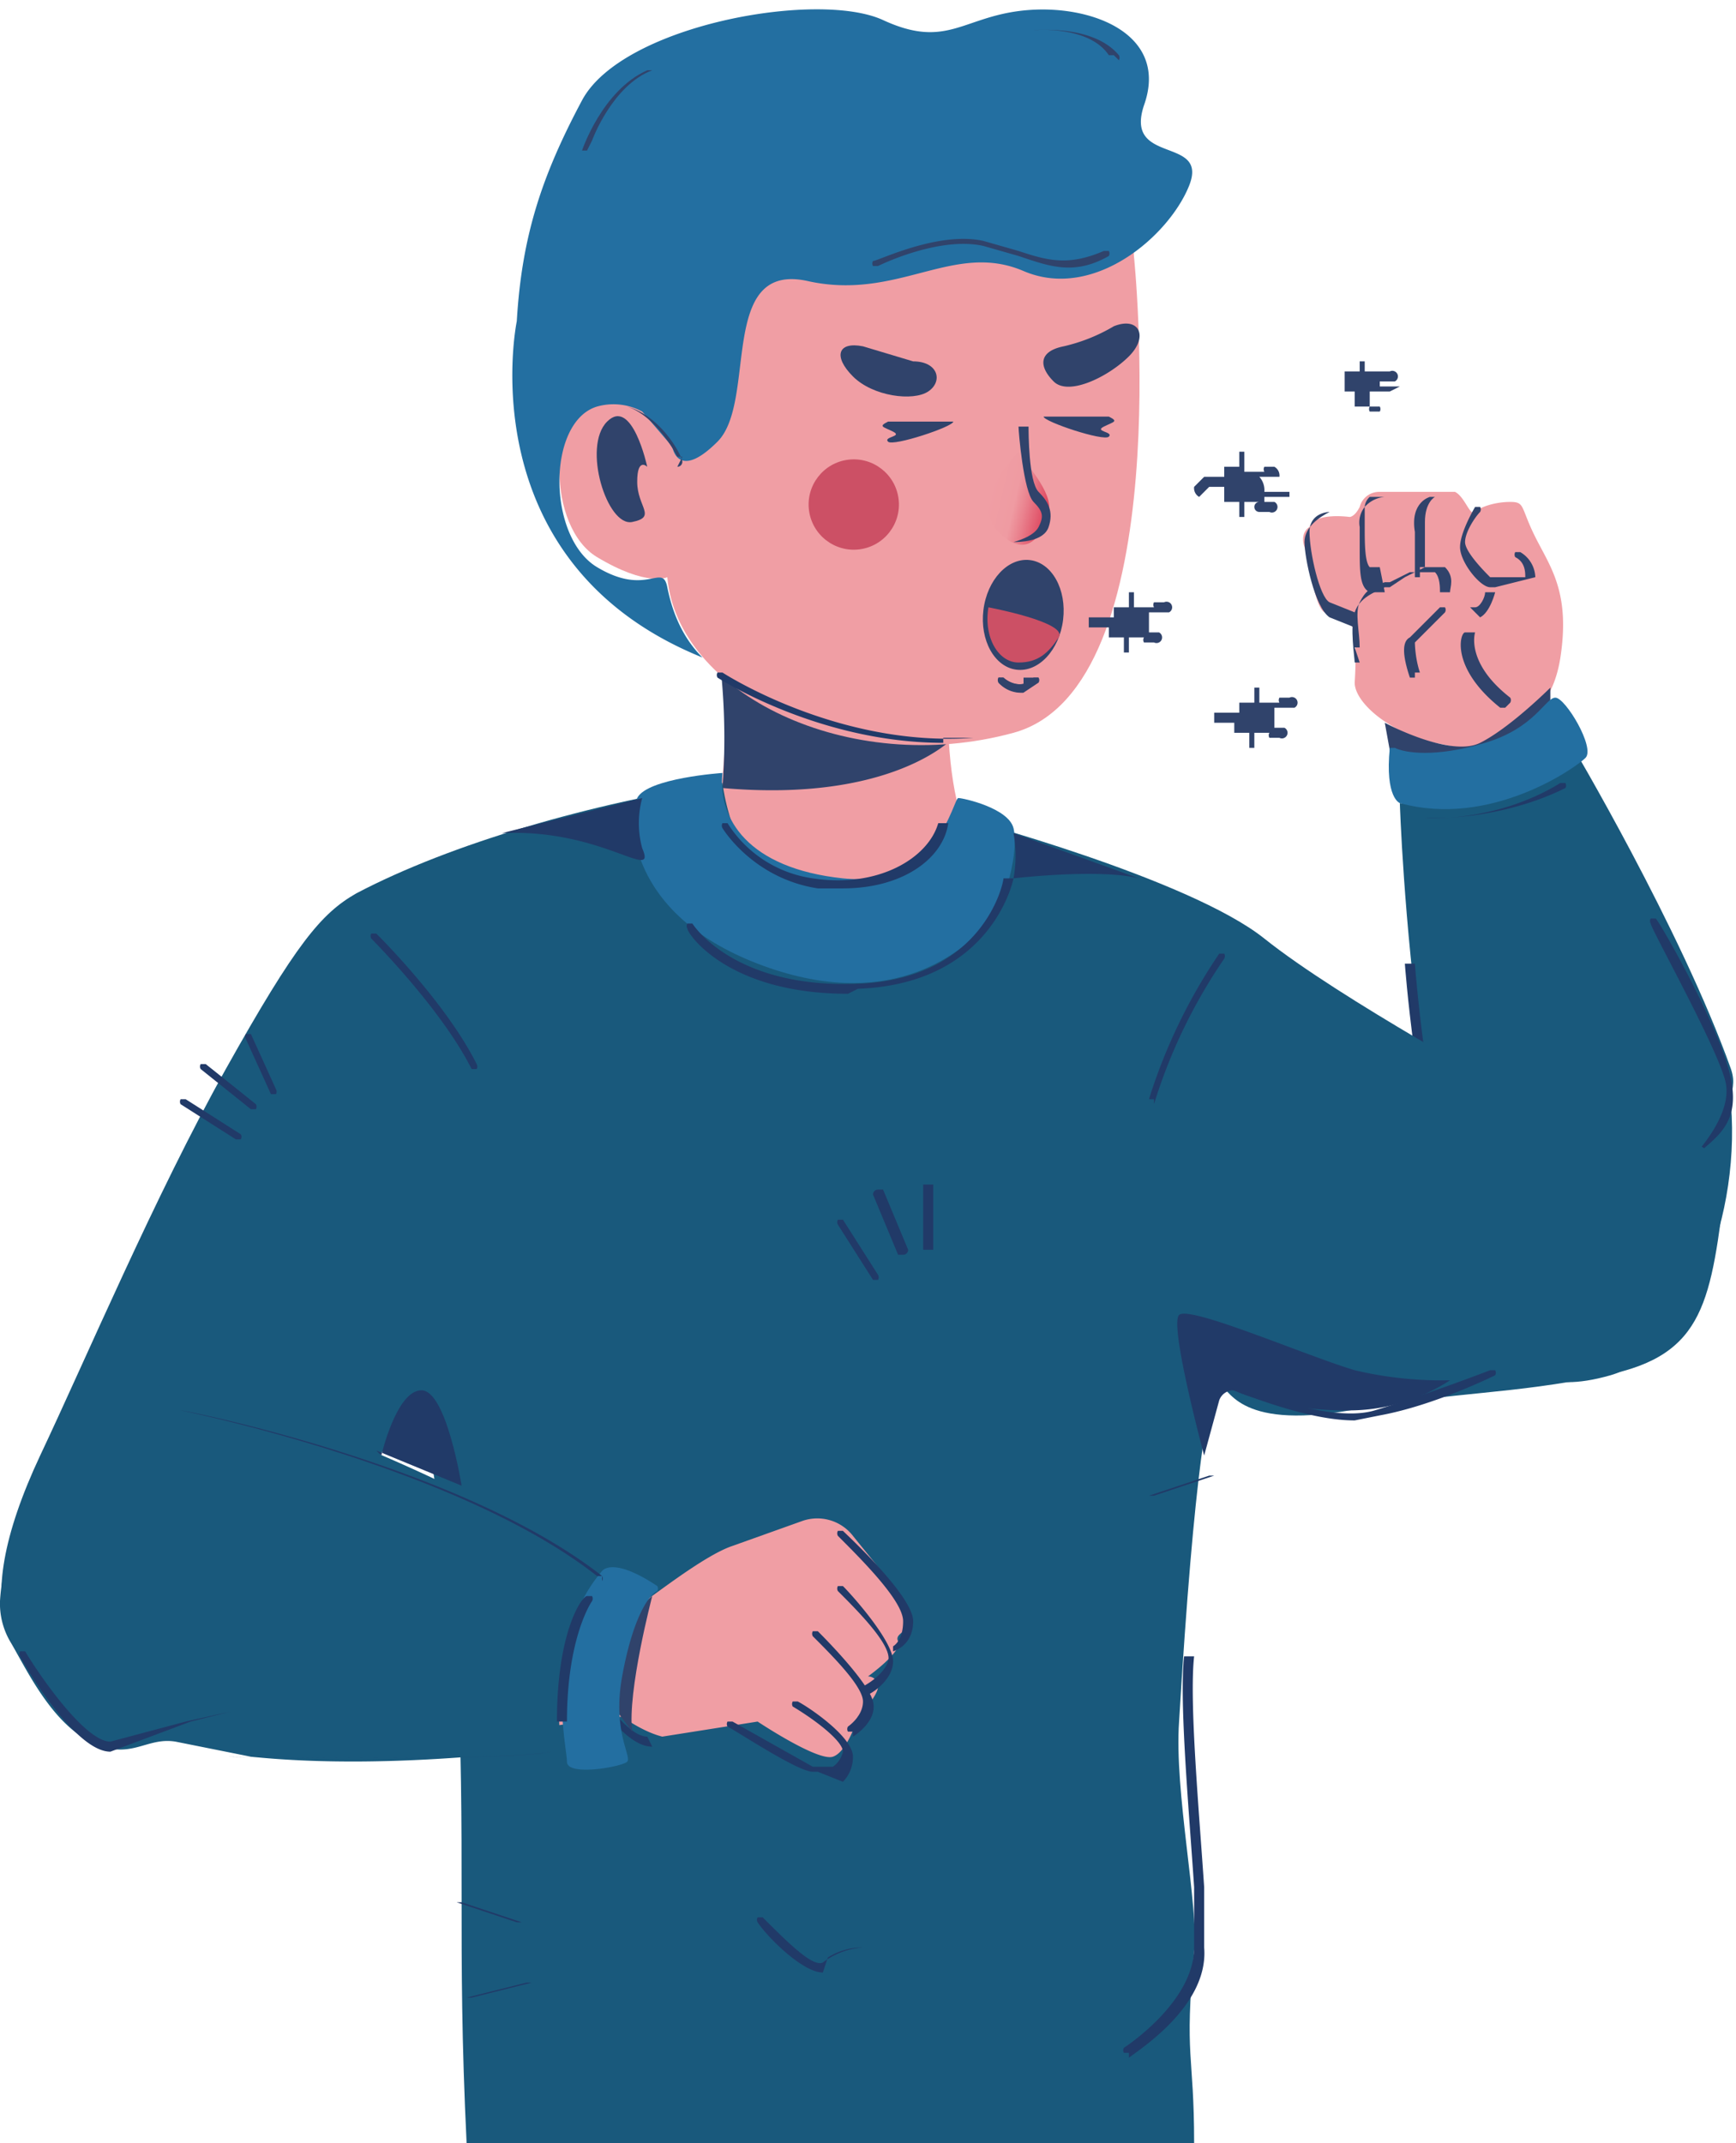 <svg xmlns="http://www.w3.org/2000/svg" xmlns:xlink="http://www.w3.org/1999/xlink" viewBox="0 0 346 427"><defs><linearGradient id="Degradado_sin_nombre_71" x1="196.83" y1="99.08" x2="209.33" y2="103.63" gradientTransform="translate(-10 22) rotate(-7)" gradientUnits="userSpaceOnUse"><stop offset="0" stop-color="#f09ea4"/><stop offset="0.41" stop-color="#ef9ba2"/><stop offset="0.58" stop-color="#ea828e"/><stop offset="0.93" stop-color="#dd435c"/><stop offset="1" stop-color="#da3652"/></linearGradient></defs><title>Asset 1</title><g id="Layer_2" data-name="Layer 2"><g id="OBJECTS"><path d="M143,128s4,18-1,38,24,28,37,24,19-16,19-16-10-6-9-37S145,119,143,128Z" fill="#f09ea4"/><path d="M190,147s-12,13-46,10a134,134,0,0,0-1-29S183,135,190,147Z" fill="#30436b"/><path d="M226,51s9,86-24,95-67-8-69-31c0,0-4,2-14-4s-10-29,0-32,16,8,16,8-4-39,8-54S225,19,226,51Z" fill="#f09ea4"/><path d="M129,93s-3-14-8-9,0,21,5,20,1-3,1-8S129,93,129,93Z" fill="#30436b"/><circle cx="170" cy="102" r="9" transform="translate(-11 20) rotate(-7)" fill="#cc5065"/><path d="M172,69l10,3c5,0,6,4,3,6s-11,1-15-3S167,68,172,69Z" fill="#30436b"/><path d="M190,84H177c-2,1-1,1,1,2s-2,1-1,2S190,85,190,84Z" fill="#30436b"/><path d="M222,65a35,35,0,0,1-10,4c-5,1-5,4-2,7s11-1,15-5S227,63,222,65Z" fill="#30436b"/><path d="M208,83h13c2,1,1,1-1,2s2,1,1,2S208,84,208,83Z" fill="#30436b"/><path d="M204,138a6,6,0,0,1-5-2,0,0,0,0,1,0-1h1s3,3,7,0h-3Z" fill="#30436b"/><path d="M204,138a7,7,0,0,1-5-2,1,1,0,0,1,0-1h1s3,3,6,0h1a1,1,0,0,1,0,1Zm-5-2h0Z" fill="#30436b"/><ellipse cx="204" cy="123" rx="11" ry="8" transform="translate(57 310) rotate(-83)" fill="#30436b"/><path d="M197,121h0c-1,6,2,11,6,11s6-2,8-5S197,121,197,121Z" fill="#cc5065"/><path d="M203,90s-10,10-4,16,9,0,10-4S204,92,203,90Z" fill="url(#Degradado_sin_nombre_71)"/><path d="M202,108h0s4-1,5-3,1-3-1-5-3-14-3-15h2c0,1,0,11,2,13s3,4,2,7S203,108,202,108Z" fill="#30436b"/><path d="M188,148c-25,0-45-13-45-13a1,1,0,0,1,0-1h1s23,15,50,13h-6Z" fill="#213a68"/><path d="M228,21c5-14-10-20-23-19s-16,8-29,2-52,1-60,16-12,27-13,44c0,0-10,48,37,67-4-4-6-9-7-14s-4,2-14-4-10-29,0-32a12,12,0,0,1,9,1h0l6,7s1,7,9-1,0-36,18-32,29-8,43-2,29-7,33-17S224,33,228,21Z" fill="#236fa1"/><path d="M136,91h-1s-4-8-10-10h0c7,2,11,10,11,11a1,1,0,0,1-1,1Z" fill="#30436b"/><path d="M175,53h-1a1,1,0,0,1,0-1c1,0,13-6,22-4l7,2c6,2,10,3,17,0h1a1,1,0,0,1,0,1c-7,4-12,2-18,0l-7-2c-9-2-21,4-21,4Z" fill="#30436b"/><path d="M117,30h-1s4-12,13-16h1c-8,3-12,14-12,14Z" fill="#30436b"/><path d="M222,11h-1c-4-6-15-5-15-5h0c1,0,12-1,17,5a1,1,0,0,1,0,1Z" fill="#30436b"/><path d="M300,145s9-1,11-14-2-18-5-24-2-7-5-7-6,1-7,2-2-3-4-4H275a4,4,0,0,0-4,3c-1,2-2,2-2,2s-7-1-8,2h0s-2,1-1,4,2,12,4,13,6,2,6,4a74,74,0,0,1,0,10c0,4,7,10,16,12l10,2C298,150,300,145,300,145Z" fill="#f09ea4"/><path d="M265,121Z" fill="#fc7777"/><path d="M293,121h1c1,0,2-2,2-3h2s-1,4-3,5Z" fill="#30436b"/><path d="M270,125h0l-5-2c-3-2-5-12-5-15s3-5,5-6h0s-4,0-4,4,2,13,4,14l5,2h0Z" fill="#30436b"/><path d="M276,118h-3c-2-1-2-4-2-9v-4a5,5,0,0,1,1-4,6,6,0,0,1,4-2h-3a3,3,0,0,0-1,2v4c0,3,0,7,1,8h2Z" fill="#30436b"/><path d="M283,115h-1v-9c-1-6,3-7,3-7h1s-2,1-2,5v9h-1Z" fill="#30436b"/><path d="M298,117h-1c-2,0-6-5-6-8s3-8,3-8h1a1,1,0,0,1,0,1c-1,1-3,4-3,6s4,6,5,7h7c0-1,0-3-2-4a1,1,0,0,1,0-1h1a6,6,0,0,1,3,5h0Z" fill="#30436b"/><path d="M271,132h-1c0-1-1-7,0-10s4-4,6-5h1l3-2,4-2h4c2,2,1,4,1,5h-2c0-1,0-3-1-4h-5l-4,2h-1c-3,1-4,2-5,4s0,6,0,9h-1Z" fill="#30436b"/><path d="M282,135h-1c-1-3-2-7,0-8l4-4,2-2h1a1,1,0,0,1,0,1l-2,2-4,4s0,3,1,6h-1Z" fill="#30436b"/><path d="M300,141h-1c-10-8-8-15-7-15h2s-2,6,7,13a1,1,0,0,1,0,1Z" fill="#30436b"/><path d="M276,144l2,11c1,5,12,3,21,0a14,14,0,0,0,10-11v-7s-8,8-14,11S276,144,276,144Z" fill="#30436b"/><path d="M279,160s3,94,26,112c0,0,2,6,16,2s26-29,24-54c0-3,1-4,0-7-10-28-32-65-32-65S303,164,279,160Z" fill="#19597c"/><path d="M279,160s-3-1-2-11h1c2,1,8,2,18-1s12-9,14-9,8,10,6,12S297,165,279,160Z" fill="#236fa1"/><path d="M290,246h-1c-7-26-9-54-9-54h2s2,28,9,54h-1Z" fill="#213a68"/><path d="M286,163h-2s14,1,27-7h1a1,1,0,0,1,0,1C302,162,291,163,286,163Z" fill="#213a68"/><path d="M330,241h-1c1-3,4-6,7-9s9-10,8-16-15-31-15-32a1,1,0,0,1,0-1h1c1,1,13,22,15,32s-4,12-9,17-6,6-6,9Z" fill="#213a68"/><path d="M144,156s3,29,28,28,20-21,20-21,45,12,60,24,50,31,50,31,43,6,42,17c-3,24-4,35-24,39s-28,3-51,7-24-5-26-5-5,17-8,67c-1,14,4,37,3,46-2,21,0,20,0,38H93c-2-41,0-57-2-100-1-13-7-48-7-48s-41,57-62,57S-7,322,8,290c9-19,23-52,37-77s19-31,26-35C90,168,118,160,144,156Z" fill="#19597c"/><path d="M144,154s-15,1-17,5-2,23,24,33,40-2,45-7,7-16,6-20-10-6-11-6-4,18-23,16S143,163,144,154Z" fill="#236fa1"/><path d="M76,290s3-13,8-13,8,19,8,19l-17-7" fill="#213a68"/><path d="M270,273c-10-3-33-13-35-11s5,28,5,28l3-11a3,3,0,0,1,3-2c4,2,13,4,22,4a37,37,0,0,0,21-6A75,75,0,0,1,270,273Z" fill="#213a68"/><path d="M100,166l28-7a19,19,0,0,0,0,10h0C131,176,120,165,100,166Z" fill="#213a68"/><path d="M202,166a25,25,0,0,1,0,9h0s17-2,25,0Z" fill="#213a68"/><path d="M168,177h-5c-13-2-19-12-19-12a1,1,0,0,1,0-1h1a24,24,0,0,0,17,11c13,2,23-4,25-11h2C188,171,180,177,168,177Z" fill="#213a68"/><path d="M169,198c-24,0-32-12-32-13a1,1,0,0,1,0-1h1s8,13,33,12,29-20,29-21h2s-4,21-31,22Z" fill="#213a68"/><path d="M230,219h-1a110,110,0,0,1,14-29h1a1,1,0,0,1,0,1,107,107,0,0,0-14,29Z" fill="#213a68"/><path d="M95,213H94c-6-12-20-26-20-26a1,1,0,0,1,0-1h1c1,1,14,14,20,26a1,1,0,0,1,0,1Z" fill="#213a68"/><path d="M270,283c-11,0-26-7-27-7a1,1,0,0,1,0-1h1s20,9,30,6,23-8,23-8h1a1,1,0,0,1,0,1s-12,6-23,8Z" fill="#213a68"/><path d="M225,409h-1a1,1,0,0,1,0-1s14-9,14-20V376c-1-15-3-37-2-46h2c-1,9,1,31,2,46v12c1,12-14,21-15,22Z" fill="#213a68"/><path d="M175,255h-1l-7-11a1,1,0,0,1,0-1h1l7,11a1,1,0,0,1,0,1Z" fill="#213a68"/><path d="M180,250h-1l-5-12a1,1,0,0,1,1-1h1l5,12a1,1,0,0,1-1,1Z" fill="#213a68"/><path d="M185,249h-1V236h2v13Z" fill="#213a68"/><path d="M229,298h0l12-4h1l-12,4Z" fill="#213a68"/><path d="M233,304h0l12-2h0l-12,2Z" fill="#213a68"/><path d="M244,312h0l-12-3h0l12,3h0Z" fill="#213a68"/><path d="M93,398h0l12-3h1l-12,3Z" fill="#213a68"/><path d="M89,390h0l13-2h0l-13,2Z" fill="#213a68"/><path d="M103,383h0l-12-4h1l12,4h0Z" fill="#213a68"/><path d="M48,227H47l-11-7a1,1,0,0,1,0-1h1l11,7a1,1,0,0,1,0,1Z" fill="#213a68"/><path d="M50,221H50l-10-8a1,1,0,0,1,0-1h1l10,8a1,1,0,0,1,0,1Z" fill="#213a68"/><path d="M55,218H54l-5-11a1,1,0,0,1,0-1h1l5,11a1,1,0,0,1,0,1Z" fill="#213a68"/><path d="M164,393c-4,0-11-7-13-10a1,1,0,0,1,0-1h1c5,5,10,10,12,9a15,15,0,0,1,8-3h0a13,13,0,0,0-7,2Z" fill="#213a68"/><path d="M181,321c-1-3-7-10-11-15a9,9,0,0,0-10-3l-14,5c-6,2-17,11-19,12s-16-1-15,9-12,16-10,16l22-3s4,3,8,4l19-3s12,8,15,7,5-8,5-8,4-4,4-6a2,2,0,0,0-2-2s7-5,6-7S183,325,181,321Z" fill="#f09ea4"/><path d="M178,328h0s2-1,2-5-8-12-13-17a1,1,0,0,1,0-1h1c1,1,14,13,14,18s-4,6-4,6Z" fill="#213a68"/><path d="M173,337h-1a1,1,0,0,1,0-1s4-2,5-5-6-10-10-14a1,1,0,0,1,0-1h1c2,2,10,11,10,15s-5,7-6,7Z" fill="#213a68"/><path d="M170,345h-1a1,1,0,0,1,0-1s3-2,3-5-6-9-10-13a1,1,0,0,1,0-1h1c1,1,10,10,11,14s-4,7-4,7Z" fill="#213a68"/><path d="M163,353h-1c-3,0-15-8-17-9a1,1,0,0,1,0-1h1l16,9h4a5,5,0,0,0,2-3c0-2-5-6-10-9a1,1,0,0,1,0-1h1c2,1,11,7,11,11a7,7,0,0,1-2,5Z" fill="#213a68"/><path d="M130,348c-5,0-10-8-10-8a1,1,0,0,1,0-1h1c1,2,5,7,8,7h0Z" fill="#213a68"/><path d="M130,318s-5,19-4,27l-3-4s0-18,7-23" fill="#30436b"/><path d="M121,313S58,274,17,275c0,0-16,26-17,44a15,15,0,0,0,2,8c3,5,8,16,16,20s11-1,17,0l15,3c29,3,62-2,62-2S108,331,121,313Z" fill="#19597c"/><path d="M120,313s2-3,11,3a1,1,0,0,1,0,1c-2,1-5,6-7,17s2,16,1,17-12,3-12,0S108,327,120,313Z" fill="#236fa1"/><path d="M120,314h-1c-28-22-83-33-83-33h0c1,0,56,11,84,33a1,1,0,0,1,0,1Z" fill="#213a68"/><path d="M46,350h0c1,0,55,1,64-1h0c-10,2-63,1-65,1Z" fill="#213a68"/><path d="M112,343h-1c0-18,5-25,6-25h1a1,1,0,0,1,0,1s-5,7-5,24Z" fill="#213a68"/><path d="M22,349h0c-7,0-17-17-18-19a1,1,0,0,1,0-1H5c3,5,12,18,17,18l15-4,9-2h0l-8,2Z" fill="#213a68"/><path d="M279,77h-4V76h3a1,1,0,0,0-1-2h-5V72h-1v2h-3v2h0v2h2v3h1V81h2a1,1,0,0,0,0,1h2a1,1,0,0,0,0-1h-2V78h4Z" fill="#30436b"/><path d="M233,124h-4v-2h4a1,1,0,0,0-1-2h-2a1,1,0,0,0,0,1h-4v-3h-1v3h-3v2h-5v2h4v2h3v3h1v-3h3a1,1,0,0,0,0,1h2a1,1,0,0,0,1-2h-2v-2h4Z" fill="#30436b"/><path d="M258,143h-4v-2h4a1,1,0,0,0-1-2h-2a1,1,0,0,0,0,1h-4v-3h-1v3h-3v2h-5v2h4v2h3v3h1v-3h3a1,1,0,0,0,0,1h2a1,1,0,0,0,1-2h-2v-2h4Z" fill="#30436b"/><path d="M257,98h-5a4,4,0,0,0-1-3h4a2,2,0,0,0-1-2h-2a1,1,0,0,0,0,1h-4V90h-1v3h-3v2h-4l-2,2a2,2,0,0,0,1,2l2-2h3v3h3v3h1v-3h3a1,1,0,0,0,0,2h2a1,1,0,0,0,1-2h-2V99h5Z" fill="#30436b"/></g></g></svg>